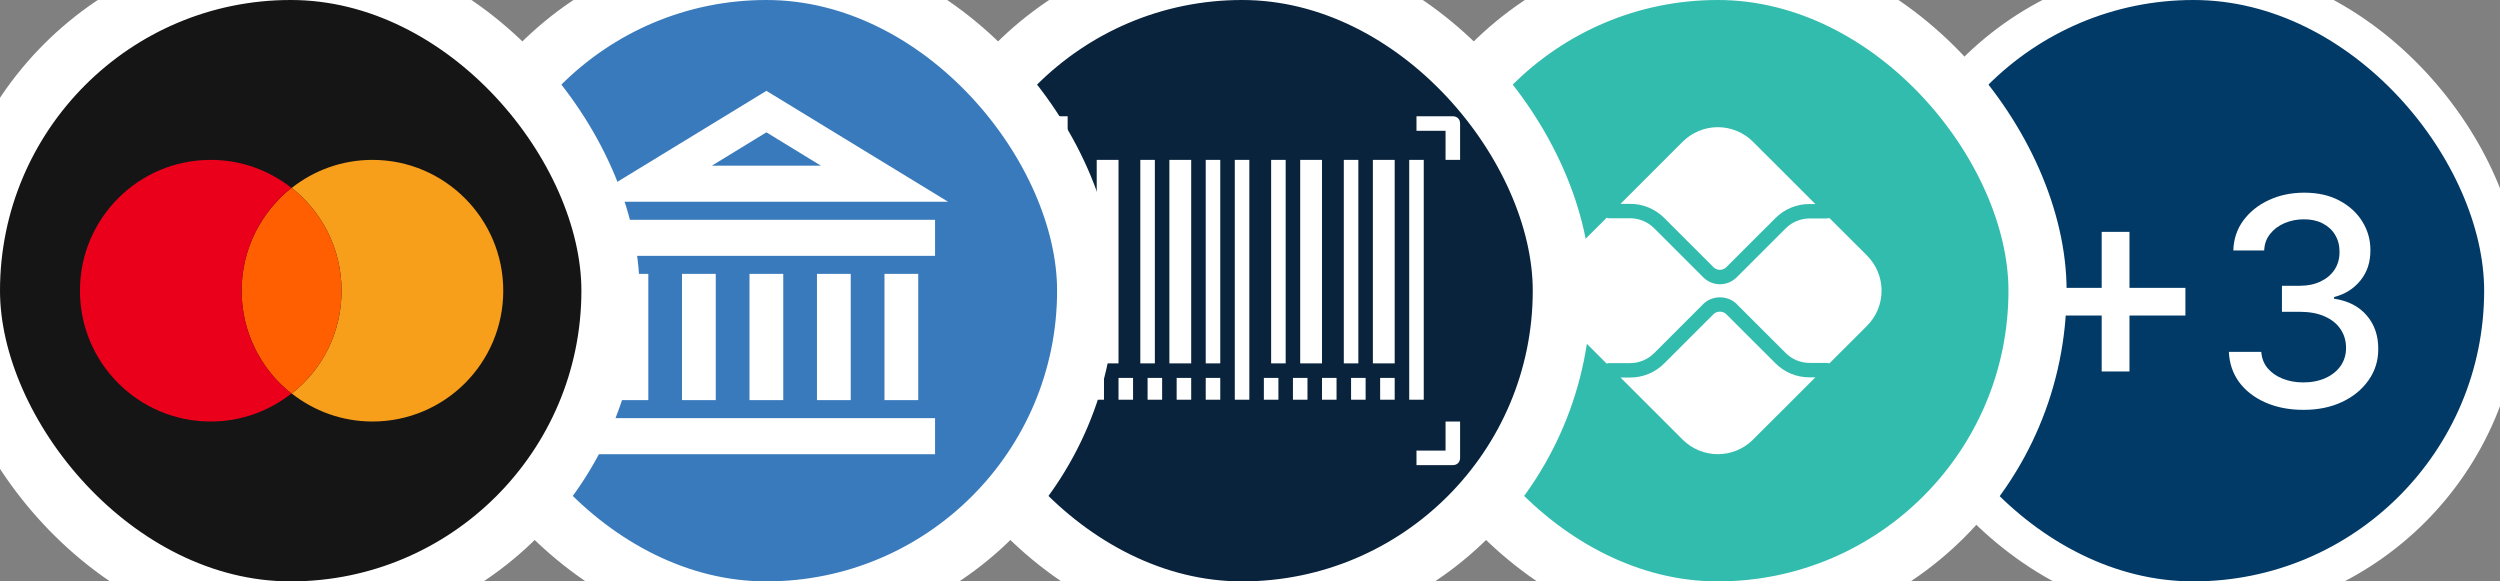 <svg width="86" height="20" viewBox="0 0 86 20" fill="none" xmlns="http://www.w3.org/2000/svg">
<rect x="0" y="0" width="86" height="20" fill="#808080" stroke="none"/>
<rect x="64.822" y="-0.633" width="21.266" height="21.266" rx="10.633" fill="#013A67"/>
<rect x="64.822" y="-0.633" width="21.266" height="21.266" rx="10.633" stroke="white" stroke-width="1.266"/>
<path d="M72.298 12.778V7.977H73.254V12.778H72.298ZM70.377 10.854V9.902H75.178V10.854H70.377ZM79.241 14.099C78.753 14.099 78.317 14.015 77.934 13.847C77.553 13.679 77.251 13.446 77.028 13.148C76.808 12.847 76.69 12.499 76.673 12.104H77.788C77.803 12.319 77.875 12.506 78.005 12.665C78.138 12.821 78.31 12.942 78.523 13.027C78.737 13.112 78.973 13.155 79.234 13.155C79.52 13.155 79.773 13.105 79.994 13.006C80.216 12.906 80.39 12.768 80.516 12.59C80.641 12.41 80.704 12.203 80.704 11.969C80.704 11.725 80.641 11.511 80.516 11.326C80.393 11.139 80.212 10.992 79.972 10.886C79.736 10.779 79.449 10.726 79.113 10.726H78.499V9.831H79.113C79.383 9.831 79.62 9.782 79.823 9.685C80.029 9.588 80.19 9.453 80.306 9.281C80.422 9.105 80.48 8.901 80.48 8.666C80.48 8.441 80.429 8.246 80.328 8.08C80.228 7.912 80.086 7.781 79.901 7.686C79.719 7.591 79.504 7.544 79.255 7.544C79.018 7.544 78.797 7.588 78.591 7.675C78.387 7.761 78.222 7.884 78.094 8.045C77.966 8.203 77.897 8.394 77.888 8.616H76.826C76.838 8.223 76.954 7.878 77.174 7.58C77.397 7.281 77.69 7.048 78.055 6.88C78.419 6.712 78.824 6.628 79.269 6.628C79.736 6.628 80.138 6.719 80.477 6.901C80.817 7.081 81.08 7.322 81.265 7.622C81.452 7.923 81.544 8.252 81.542 8.609C81.544 9.017 81.431 9.362 81.201 9.646C80.974 9.93 80.671 10.121 80.292 10.218V10.275C80.775 10.348 81.149 10.54 81.414 10.85C81.682 11.16 81.814 11.545 81.812 12.004C81.814 12.404 81.703 12.763 81.478 13.08C81.255 13.398 80.951 13.647 80.565 13.829C80.18 14.009 79.738 14.099 79.241 14.099Z" fill="white"/>
<rect x="48.091" y="-1" width="22" height="22" rx="11" fill="#32BCAD"/>
<rect x="48.091" y="-1" width="22" height="22" rx="11" stroke="white" stroke-width="2"/>
<path d="M62.245 12.981C62.028 12.981 61.812 12.939 61.612 12.856C61.411 12.773 61.229 12.651 61.075 12.497L59.386 10.81C59.268 10.691 59.061 10.691 58.942 10.81L57.247 12.503C57.094 12.657 56.912 12.779 56.711 12.862C56.51 12.945 56.295 12.988 56.078 12.987H55.745L57.884 15.124C58.205 15.444 58.64 15.624 59.093 15.624C59.547 15.624 59.983 15.444 60.303 15.124L62.448 12.981H62.245Z" fill="white"/>
<path d="M56.077 7.013C56.295 7.012 56.51 7.054 56.711 7.138C56.911 7.221 57.094 7.343 57.247 7.496L58.942 9.19C59.001 9.249 59.081 9.282 59.164 9.282C59.248 9.282 59.327 9.249 59.386 9.19L61.075 7.503C61.228 7.349 61.411 7.227 61.611 7.144C61.812 7.061 62.028 7.018 62.245 7.019H62.448L60.303 4.876C60.144 4.717 59.956 4.591 59.748 4.505C59.541 4.419 59.318 4.375 59.093 4.375C58.869 4.375 58.646 4.419 58.438 4.505C58.231 4.591 58.042 4.717 57.883 4.876L55.745 7.013H56.077Z" fill="white"/>
<path d="M64.226 8.791L62.929 7.497C62.9 7.509 62.869 7.515 62.838 7.515H62.248C61.941 7.516 61.647 7.638 61.43 7.854L59.741 9.541C59.589 9.692 59.382 9.778 59.167 9.778C58.952 9.778 58.746 9.692 58.594 9.541L56.899 7.847C56.681 7.631 56.387 7.509 56.081 7.508H55.356C55.326 7.508 55.297 7.502 55.269 7.491L53.967 8.791C53.808 8.95 53.682 9.138 53.596 9.346C53.51 9.553 53.466 9.775 53.466 10C53.466 10.224 53.51 10.446 53.596 10.654C53.682 10.861 53.808 11.05 53.967 11.208L55.269 12.508C55.296 12.497 55.326 12.491 55.356 12.491H56.081C56.387 12.49 56.681 12.368 56.899 12.152L58.594 10.458C58.901 10.152 59.435 10.152 59.741 10.458L61.43 12.146C61.647 12.362 61.941 12.483 62.248 12.484H62.838C62.869 12.485 62.9 12.491 62.929 12.503L64.225 11.208C64.384 11.05 64.51 10.861 64.596 10.654C64.682 10.447 64.726 10.224 64.726 10C64.726 9.775 64.682 9.553 64.596 9.346C64.51 9.138 64.384 8.95 64.225 8.791L64.226 8.791Z" fill="white"/>
<rect x="31.727" y="-1" width="22" height="22" rx="11" fill="#09233D"/>
<rect x="31.727" y="-1" width="22" height="22" rx="11" stroke="white" stroke-width="2"/>
<path d="M36.977 5.5H36.477V13.75H36.977V5.5Z" fill="white"/>
<path d="M38.477 5.5H37.727V12.5H38.477V5.5Z" fill="white"/>
<path d="M39.727 5.5H39.227V12.5H39.727V5.5Z" fill="white"/>
<path d="M40.977 5.5H40.227V12.5H40.977V5.5Z" fill="white"/>
<path d="M41.977 5.5H41.477V12.5H41.977V5.5Z" fill="white"/>
<path d="M35.477 4C35.327 4 35.227 4.1 35.227 4.25V5.5H35.727V4.5H36.727V4H35.477Z" fill="white"/>
<path d="M42.977 5.5H42.477V13.75H42.977V5.5Z" fill="white"/>
<path d="M45.477 5.5H44.727V12.5H45.477V5.5Z" fill="white"/>
<path d="M46.727 5.5H46.227V12.5H46.727V5.5Z" fill="white"/>
<path d="M47.977 5.5H47.227V12.5H47.977V5.5Z" fill="white"/>
<path d="M48.977 5.5H48.477V13.75H48.977V5.5Z" fill="white"/>
<path d="M35.727 15.5V14.5H35.227V15.75C35.227 15.9 35.327 16 35.477 16H36.727V15.5H35.727Z" fill="white"/>
<path d="M49.727 14.5V15.5H48.727V16H49.977C50.127 16 50.227 15.9 50.227 15.75V14.5H49.727Z" fill="white"/>
<path d="M49.977 4H48.727V4.5H49.727V5.5H50.227V4.25C50.227 4.1 50.127 4 49.977 4Z" fill="white"/>
<path d="M37.977 13H37.477V13.75H37.977V13Z" fill="white"/>
<path d="M38.977 13H38.477V13.75H38.977V13Z" fill="white"/>
<path d="M39.977 13H39.477V13.75H39.977V13Z" fill="white"/>
<path d="M40.977 13H40.477V13.75H40.977V13Z" fill="white"/>
<path d="M41.977 13H41.477V13.75H41.977V13Z" fill="white"/>
<path d="M43.977 13H43.477V13.75H43.977V13Z" fill="white"/>
<path d="M44.977 13H44.477V13.75H44.977V13Z" fill="white"/>
<path d="M45.977 13H45.477V13.75H45.977V13Z" fill="white"/>
<path d="M46.977 13H46.477V13.75H46.977V13Z" fill="white"/>
<path d="M47.977 13H47.477V13.75H47.977V13Z" fill="white"/>
<path d="M44.227 5.5H43.727V12.5H44.227V5.5Z" fill="white"/>
<rect x="15.364" y="-1" width="22" height="22" rx="11" fill="#397ABC"/>
<rect x="15.364" y="-1" width="22" height="22" rx="11" stroke="white" stroke-width="2"/>
<path d="M20.114 6.94H32.614L26.364 3.125L20.114 6.94ZM24.489 5.699L26.364 4.552L28.238 5.699H24.489Z" fill="white"/>
<path d="M32.166 7.561H20.56V8.801H32.166V7.561Z" fill="white"/>
<path d="M32.166 14.384H20.56V15.625H32.166V14.384Z" fill="white"/>
<path d="M26.944 9.421H25.783V13.764H26.944V9.421Z" fill="white"/>
<path d="M24.622 9.421H23.461V13.764H24.622V9.421Z" fill="white"/>
<path d="M22.302 9.421H21.141V13.764H22.302V9.421Z" fill="white"/>
<path d="M31.587 9.421H30.426V13.764H31.587V9.421Z" fill="white"/>
<path d="M29.265 9.421H28.104V13.764H29.265V9.421Z" fill="white"/>
<rect x="-1" y="-1" width="22" height="22" rx="11" fill="#151515"/>
<rect x="-1" y="-1" width="22" height="22" rx="11" stroke="white" stroke-width="2"/>
<path d="M17.312 10C17.312 12.488 15.3 14.5 12.812 14.5C11.762 14.5 10.8 14.137 10.037 13.537C11.088 12.713 11.75 11.438 11.75 10C11.75 8.562 11.075 7.287 10.037 6.463C10.8 5.862 11.762 5.5 12.812 5.5C15.3 5.5 17.312 7.525 17.312 10Z" fill="#F79E1B"/>
<path d="M10.037 6.463C10.037 6.463 10.037 6.463 10.037 6.463C11.075 7.287 11.75 8.562 11.75 10C11.75 11.438 11.088 12.713 10.037 13.537L10.025 13.537C8.987 12.725 8.312 11.438 8.312 10C8.312 8.563 8.987 7.288 10.025 6.463C10.025 6.463 10.025 6.463 10.025 6.463L10.037 6.463Z" fill="#FF5F00"/>
<path d="M8.312 10C8.312 8.563 8.987 7.288 10.025 6.463C9.262 5.863 8.3 5.5 7.25 5.5C4.763 5.5 2.75 7.513 2.75 10C2.75 12.488 4.763 14.5 7.25 14.5C8.3 14.5 9.262 14.137 10.025 13.537C8.987 12.725 8.312 11.438 8.312 10Z" fill="#EB001B"/>
</svg>

